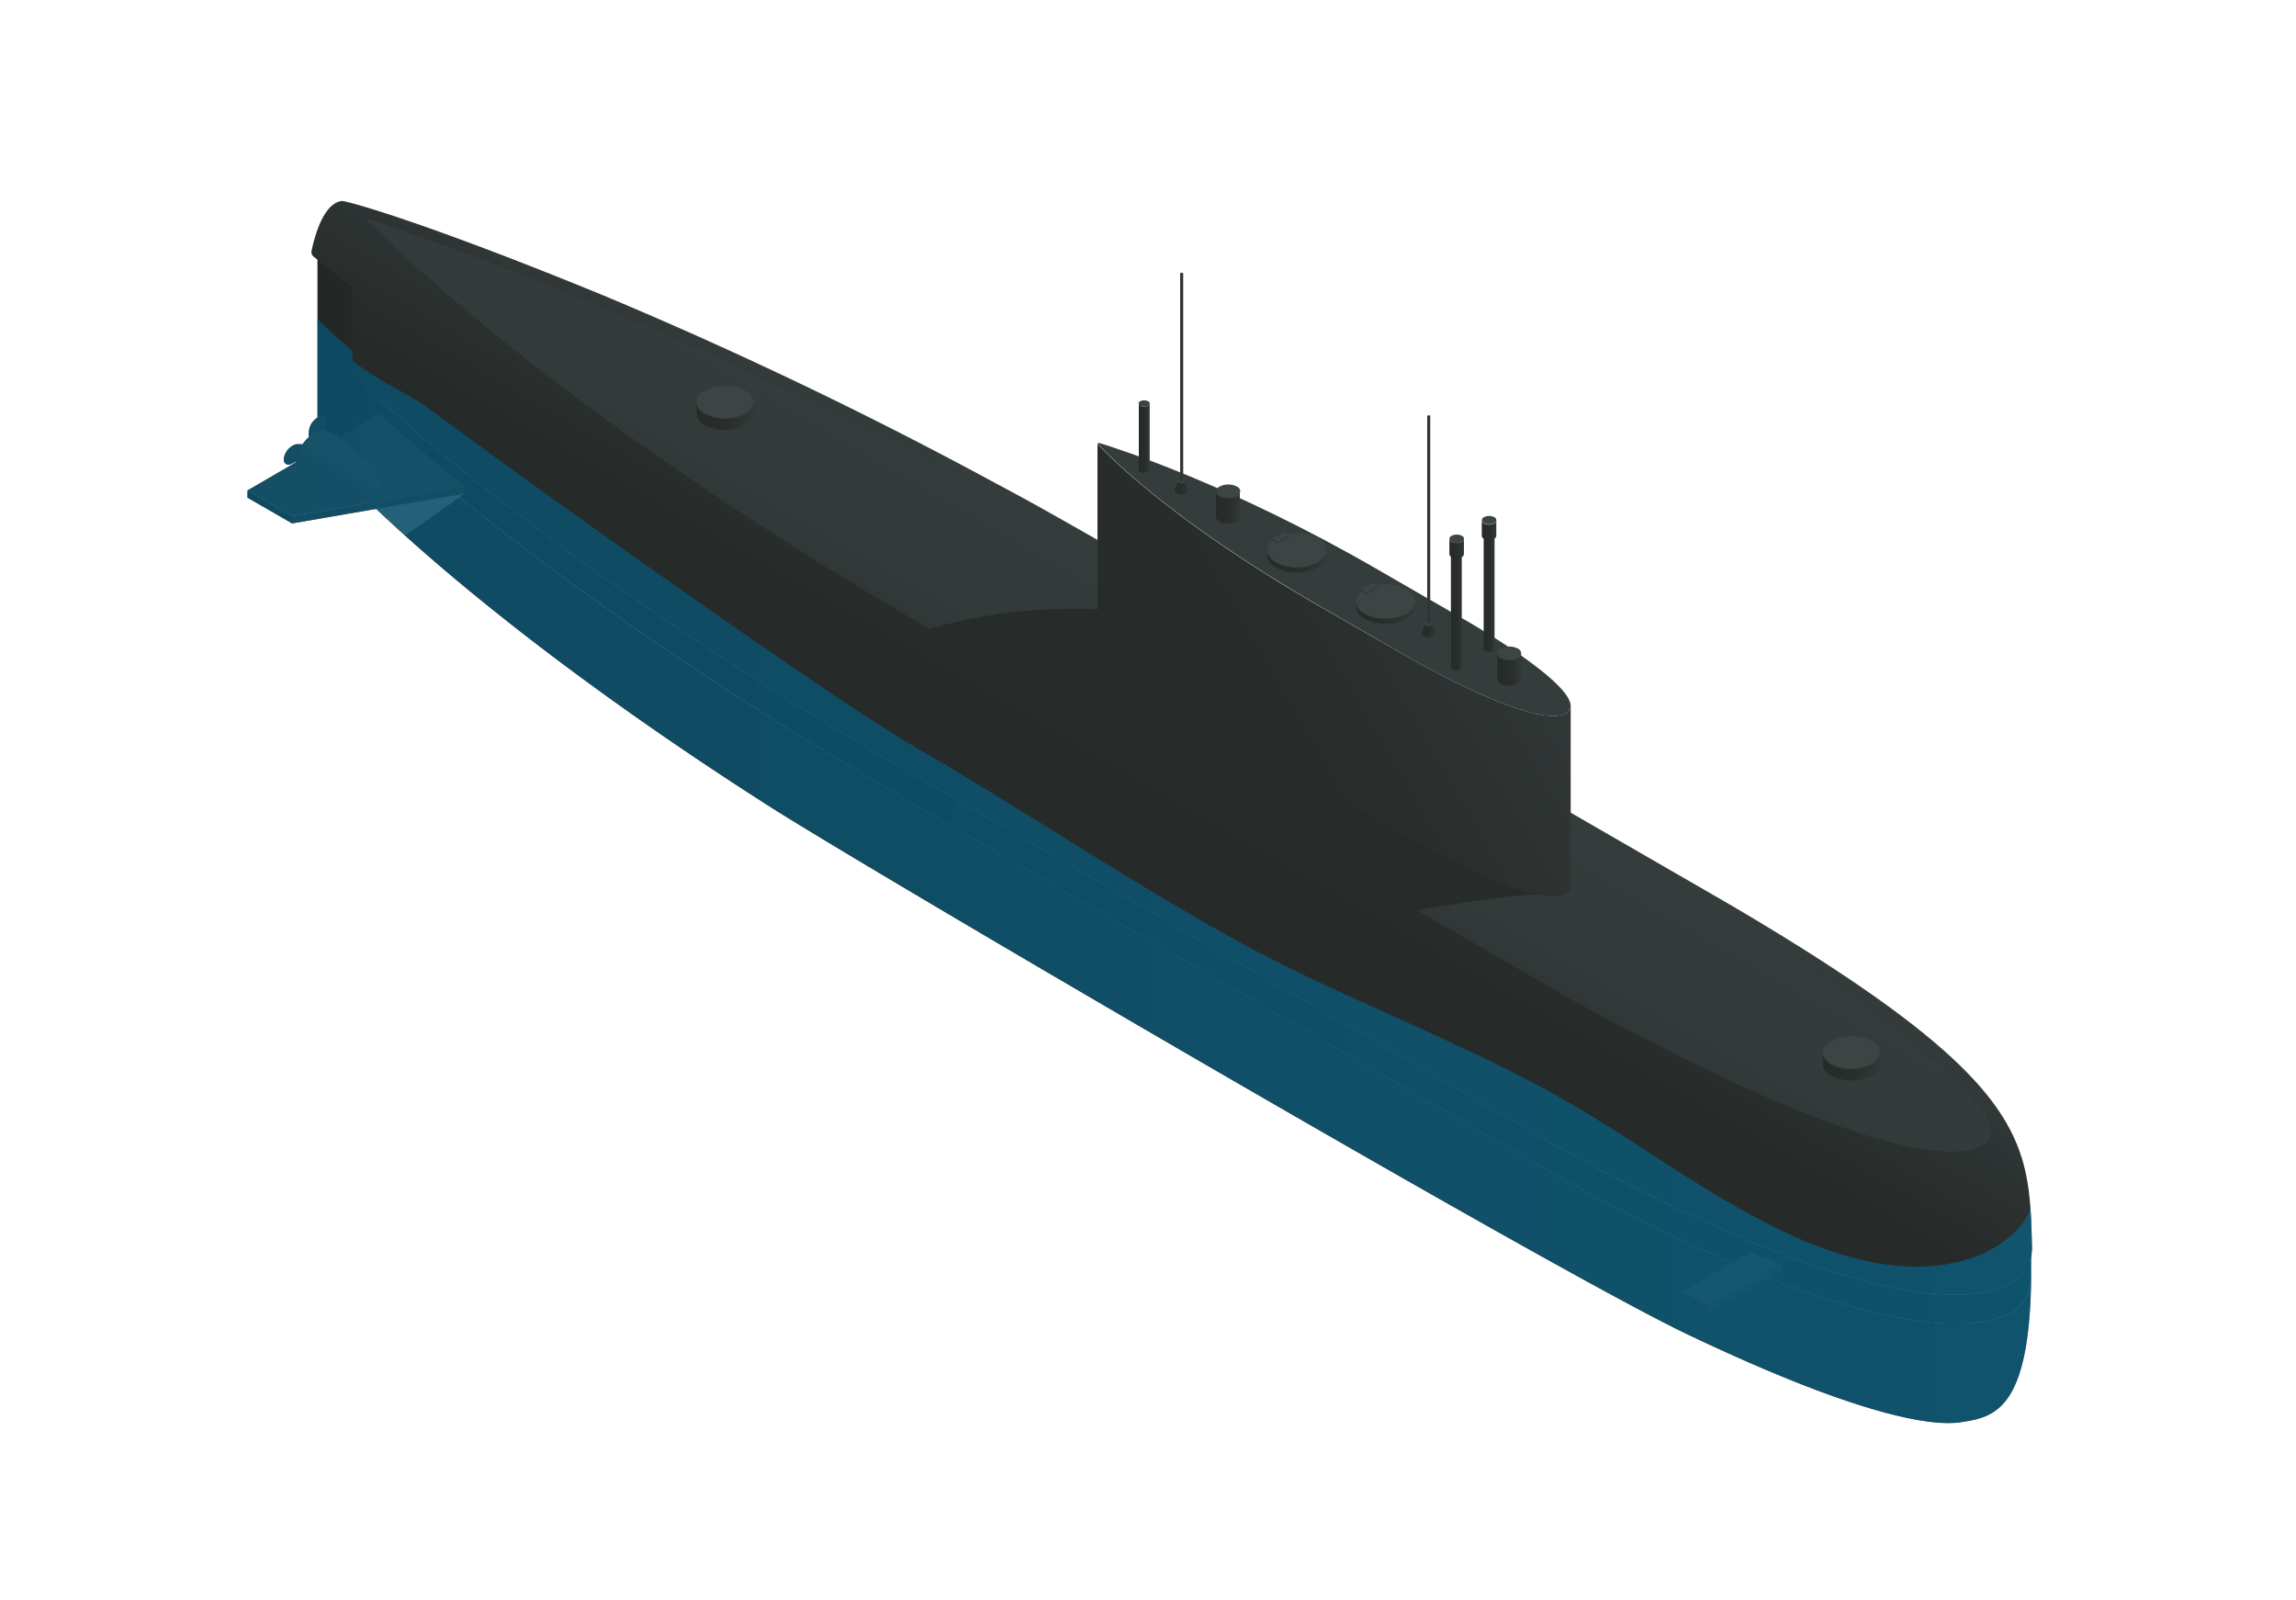 <svg xmlns="http://www.w3.org/2000/svg" xmlns:xlink="http://www.w3.org/1999/xlink" viewBox="0 0 300 209"><defs><style>.cls-1{isolation:isolate;}.cls-2{fill:#232827;}.cls-3{fill:#262b2a;}.cls-4{fill:url(#linear-gradient);}.cls-5{fill:url(#linear-gradient-2);}.cls-6{fill:#9aa0a4;opacity:0.6;mix-blend-mode:multiply;}.cls-7{fill:#2f3534;}.cls-8{fill:#272c2b;}.cls-9{fill:#353d3c;}.cls-10{fill:#313837;}.cls-11{fill:url(#linear-gradient-3);}.cls-12{fill:url(#linear-gradient-4);}.cls-13{fill:#3c4544;}.cls-14{fill:url(#linear-gradient-5);}.cls-15{fill:url(#linear-gradient-6);}.cls-16{fill:url(#linear-gradient-7);}.cls-17{fill:url(#linear-gradient-8);}.cls-18{fill:url(#linear-gradient-9);}.cls-19{fill:url(#linear-gradient-10);}.cls-20{fill:url(#linear-gradient-11);}.cls-21{fill:url(#linear-gradient-12);}.cls-22{fill:#2a302f;}.cls-23{fill:#323938;}.cls-24{fill:url(#linear-gradient-13);}.cls-25{fill:url(#linear-gradient-14);}.cls-26{fill:#323436;}.cls-27{fill:url(#linear-gradient-15);}.cls-28{fill:url(#linear-gradient-16);}.cls-29{fill:url(#linear-gradient-17);}.cls-30{opacity:0.7;fill:url(#linear-gradient-18);}</style><linearGradient id="linear-gradient" x1="162.25" y1="81.92" x2="149.79" y2="103.49" gradientUnits="userSpaceOnUse"><stop offset="0" stop-color="#353d3c"/><stop offset="0.44" stop-color="#2d3332"/><stop offset="1" stop-color="#262b2a"/></linearGradient><linearGradient id="linear-gradient-2" x1="158.34" y1="80.91" x2="148.57" y2="97.83" gradientUnits="userSpaceOnUse"><stop offset="0" stop-color="#353d3c"/><stop offset="0.76" stop-color="#333b3a"/><stop offset="1" stop-color="#303736"/></linearGradient><linearGradient id="linear-gradient-3" x1="46.16" y1="58.33" x2="43.64" y2="62.7" gradientUnits="userSpaceOnUse"><stop offset="0" stop-color="#3f4746"/><stop offset="0.57" stop-color="#3d4544"/><stop offset="0.88" stop-color="#353d3c"/><stop offset="1" stop-color="#303736"/></linearGradient><linearGradient id="linear-gradient-4" x1="197.27" y1="73.92" x2="143.53" y2="104.95" gradientUnits="userSpaceOnUse"><stop offset="0" stop-color="#323938"/><stop offset="0.05" stop-color="#313736"/><stop offset="0.45" stop-color="#292e2d"/><stop offset="1" stop-color="#262b2a"/></linearGradient><linearGradient id="linear-gradient-5" x1="148.81" y1="57.25" x2="150.22" y2="57.25" gradientUnits="userSpaceOnUse"><stop offset="0" stop-color="#262b2a"/><stop offset="0.55" stop-color="#292e2d"/><stop offset="0.95" stop-color="#313736"/><stop offset="1" stop-color="#323938"/></linearGradient><linearGradient id="linear-gradient-6" x1="195.64" y1="87.49" x2="198.76" y2="87.49" xlink:href="#linear-gradient-5"/><linearGradient id="linear-gradient-7" x1="193.86" y1="77.28" x2="195.28" y2="77.28" xlink:href="#linear-gradient-5"/><linearGradient id="linear-gradient-8" x1="193.62" y1="69.23" x2="195.51" y2="69.23" xlink:href="#linear-gradient-5"/><linearGradient id="linear-gradient-9" x1="189.63" y1="79.72" x2="191.05" y2="79.72" xlink:href="#linear-gradient-5"/><linearGradient id="linear-gradient-10" x1="189.39" y1="71.68" x2="191.28" y2="71.68" xlink:href="#linear-gradient-5"/><linearGradient id="linear-gradient-11" x1="158.93" y1="66.3" x2="162.05" y2="66.3" xlink:href="#linear-gradient-5"/><linearGradient id="linear-gradient-12" x1="165.57" y1="73.34" x2="173.31" y2="73.34" xlink:href="#linear-gradient-5"/><linearGradient id="linear-gradient-13" x1="177.16" y1="80.04" x2="184.9" y2="80.04" xlink:href="#linear-gradient-5"/><linearGradient id="linear-gradient-14" x1="185.79" y1="82.36" x2="187.56" y2="82.36" xlink:href="#linear-gradient-5"/><linearGradient id="linear-gradient-15" x1="153.52" y1="63.72" x2="155.29" y2="63.72" xlink:href="#linear-gradient-5"/><linearGradient id="linear-gradient-16" x1="238.17" y1="139.32" x2="245.63" y2="139.32" xlink:href="#linear-gradient-5"/><linearGradient id="linear-gradient-17" x1="90.98" y1="54.35" x2="98.45" y2="54.35" xlink:href="#linear-gradient-5"/><linearGradient id="linear-gradient-18" x1="32.33" y1="113.8" x2="265.5" y2="113.8" gradientUnits="userSpaceOnUse"><stop offset="0" stop-color="#065778"/><stop offset="1" stop-color="#076489"/></linearGradient></defs><title>sub</title><g class="cls-1"><g id="Camada_1" data-name="Camada 1"><g id="_10" data-name="10"><polygon class="cls-2" points="41.48 33.87 41.48 59.19 49.84 65.64 49.24 37.16 42.34 33.17 41.48 33.87"/><g class="cls-1"><path class="cls-3" d="M262.85,171.45c-15.62,7.92-60.36-18.41-62.68-19.78l-80.63-46.55C79,81.74,56.08,62.31,46,52.69V63.44c6.76,6.77,23.67,22.22,54.53,41.92,13.09,8.35,102.1,60.49,120,69,23.48,11.18,32.5,12,35.78,11.44,4.14-.66,8.83-1.41,9.07-18.6A5,5,0,0,1,262.85,171.45Z"/><path class="cls-2" d="M262.86,167.67c-15.62,7.92-60.36-18.41-62.68-19.78l-80.63-46.55C79,77.95,56.07,58.51,46,48.9v3.79c10.07,9.62,33,29,73.53,52.44l80.63,46.55c2.32,1.36,47.06,27.69,62.68,19.78a5,5,0,0,0,2.53-4.26v-3.78A5,5,0,0,1,262.86,167.67Z"/><path class="cls-4" d="M226.06,118.2a.76.76,0,0,0-.21-.06.76.76,0,0,1,.21.06c-87.9-50.75-87.9-50.75-95.85-55A565.86,565.86,0,0,0,78.8,38.58C54.57,28.64,45.11,26.22,44.71,26.26c-1.74.14-3.16,2.57-4,6.51a.76.76,0,0,0,.26.75L46,37.57V48.9c10.07,9.62,33,29.05,73.54,52.45l80.63,46.55c2.32,1.36,47.06,27.69,62.68,19.78a5.24,5.24,0,0,0,2.64-5C265.16,148.8,264.86,141,226.06,118.2Z"/><path class="cls-5" d="M255,150.47c-14.39,0-47.23-18.5-50.92-20.61L123.44,83.32c-45.11-26-68-47-75.65-54.79,12.1,3.94,49.61,17.2,96.27,44.14l80.62,46.55c17.07,10,35.44,23.22,35.45,28.77a1.81,1.81,0,0,1-1.1,1.66,8.22,8.22,0,0,1-4,.82Z"/></g><path class="cls-6" d="M46.23,63.66c1.65,1.65,3.86,3.77,6.71,6.33l7.76-5.49-7.14-1.55Z"/><g class="cls-1"><polygon class="cls-7" points="232.74 165.15 232.74 166.1 223.25 171.61 223.25 170.66 232.74 165.15"/><polygon class="cls-8" points="223.25 170.66 223.25 171.61 219.87 169.66 219.88 168.72 223.25 170.66"/><path class="cls-9" d="M232.74,165.15l-9.49,5.51-3.38-1.95,8.81-5.12C230,164.14,231.4,164.66,232.74,165.15Z"/></g><path class="cls-10" d="M43.63,56.63a10.24,10.24,0,0,0-2.43,1.53,13.79,13.79,0,0,0,1.41-2.78c.18-.71-.18-1.15-.78-1A2.38,2.38,0,0,0,40.41,56a5.78,5.78,0,0,0,.13,2.35,3.64,3.64,0,0,0-2-.28,2.38,2.38,0,0,0-1.42,1.61c-.18.71.18,1.15.78,1a10.24,10.24,0,0,0,2.43-1.53,13.79,13.79,0,0,0-1.41,2.78c-.18.71.18,1.15.78,1a2.38,2.38,0,0,0,1.42-1.61A5.78,5.78,0,0,0,41,58.93a3.64,3.64,0,0,0,2,.28,2.38,2.38,0,0,0,1.42-1.61C44.59,56.89,44.24,56.46,43.63,56.63Z"/><g class="cls-1"><polygon class="cls-7" points="60.7 63.54 60.7 64.49 38.17 68.39 38.17 67.44 60.7 63.54"/><polygon class="cls-8" points="38.17 67.44 38.17 68.39 32.33 65.02 32.34 64.07 38.17 67.44"/><path class="cls-9" d="M49.56,54.06c3,2.69,6.67,5.88,11.14,9.48l-22.53,3.9-5.83-3.37Z"/></g><path class="cls-11" d="M42.85,56.3h0a1.92,1.92,0,0,0-1.75.26,5,5,0,0,0-2.42,3.82h0c3.83,2.21,9.66,4.33,11,3.57S46.68,58.51,42.85,56.3Z"/><path class="cls-8" d="M121.48,82.17l2,1.14,61.7,35.62c14.82-2.62,18.69-2.07,18.69-2.07l-56.9-37A67.31,67.31,0,0,0,121.48,82.17Z"/><path class="cls-12" d="M205.23,92.23l0,23.56a1.08,1.08,0,0,1-.61,1C200.71,119,185,110,184.2,109.57l-12.35-7.13c-18.79-10.85-27-19.35-28.45-20.89a.06.06,0,0,1,0,0l0-23.56a.06.06,0,0,0,0,0c1.41,1.53,9.66,10,28.45,20.89L184.24,86c.83.47,16.51,9.42,20.38,7.18a1.08,1.08,0,0,0,.61-1Z"/><path class="cls-9" d="M192.14,81.41c.82.48,16.31,9.53,12.48,11.78S185.06,86.48,184.24,86l-12.35-7.13C153.11,68,144.86,59.53,143.45,58c-.07-.08.07-.16.2-.12,2.65.81,17.36,5.56,36.15,16.41Z"/><g id="Axonometric_Cylinder" data-name="Axonometric Cylinder"><path id="Cylinder_face" data-name="Cylinder face" class="cls-13" d="M150,53a1.1,1.1,0,0,1-1,0,.3.3,0,0,1,0-.58,1.1,1.1,0,0,1,1,0A.3.3,0,0,1,150,53Z"/><path id="Cylinder_body" data-name="Cylinder body" class="cls-14" d="M150.22,52.7v8.67a.35.35,0,0,1-.21.29,1.1,1.1,0,0,1-1,0,.35.35,0,0,1-.21-.28V52.71A.35.35,0,0,0,149,53a1.1,1.1,0,0,0,1,0A.35.35,0,0,0,150.22,52.7Z"/></g><g id="Axonometric_Cylinder-2" data-name="Axonometric Cylinder"><path id="Cylinder_face-2" data-name="Cylinder face" class="cls-13" d="M198.3,86a2.43,2.43,0,0,1-2.2,0,.67.67,0,0,1,0-1.27,2.44,2.44,0,0,1,2.2,0A.67.67,0,0,1,198.3,86Z"/><path id="Cylinder_body-2" data-name="Cylinder body" class="cls-15" d="M198.76,85.38V88.7a.77.77,0,0,1-.46.64,2.44,2.44,0,0,1-2.2,0,.78.78,0,0,1-.46-.63V85.4a.78.78,0,0,0,.46.63,2.43,2.43,0,0,0,2.2,0A.77.77,0,0,0,198.76,85.38Z"/></g><g id="Axonometric_Cylinder-3" data-name="Axonometric Cylinder"><path id="Cylinder_face-3" data-name="Cylinder face" class="cls-9" d="M195.07,69.66a1.11,1.11,0,0,1-1,0,.3.3,0,0,1,0-.58,1.11,1.11,0,0,1,1,0A.3.3,0,0,1,195.07,69.66Z"/><path id="Cylinder_body-3" data-name="Cylinder body" class="cls-16" d="M195.28,69.37V84.78a.35.35,0,0,1-.21.29,1.11,1.11,0,0,1-1,0,.35.35,0,0,1-.21-.28V69.38a.35.35,0,0,0,.21.28,1.11,1.11,0,0,0,1,0A.35.35,0,0,0,195.28,69.37Z"/></g><g id="Axonometric_Cylinder-4" data-name="Axonometric Cylinder"><path id="Cylinder_face-4" data-name="Cylinder face" class="cls-13" d="M195.24,68.34a1.48,1.48,0,0,1-1.34,0,.41.41,0,0,1,0-.77,1.48,1.48,0,0,1,1.34,0A.41.41,0,0,1,195.24,68.34Z"/><path id="Cylinder_body-4" data-name="Cylinder body" class="cls-17" d="M195.51,68v2a.47.47,0,0,1-.28.39,1.48,1.48,0,0,1-1.34,0,.47.47,0,0,1-.28-.38V68a.47.47,0,0,0,.28.38,1.48,1.48,0,0,0,1.34,0A.47.47,0,0,0,195.51,68Z"/></g><g id="Axonometric_Cylinder-5" data-name="Axonometric Cylinder"><path id="Cylinder_face-5" data-name="Cylinder face" class="cls-9" d="M190.84,72.1a1.11,1.11,0,0,1-1,0,.3.3,0,0,1,0-.58,1.11,1.11,0,0,1,1,0A.3.3,0,0,1,190.84,72.1Z"/><path id="Cylinder_body-5" data-name="Cylinder body" class="cls-18" d="M191,71.81V87.22a.35.35,0,0,1-.21.29,1.11,1.11,0,0,1-1,0,.35.35,0,0,1-.21-.28V71.82a.35.35,0,0,0,.21.28,1.11,1.11,0,0,0,1,0A.35.35,0,0,0,191,71.81Z"/></g><g id="Axonometric_Cylinder-6" data-name="Axonometric Cylinder"><path id="Cylinder_face-6" data-name="Cylinder face" class="cls-13" d="M191,70.78a1.48,1.48,0,0,1-1.34,0,.41.41,0,0,1,0-.77A1.48,1.48,0,0,1,191,70,.41.41,0,0,1,191,70.78Z"/><path id="Cylinder_body-6" data-name="Cylinder body" class="cls-19" d="M191.28,70.39v2a.47.47,0,0,1-.28.39,1.48,1.48,0,0,1-1.34,0,.47.47,0,0,1-.28-.38v-2a.47.47,0,0,0,.28.38,1.48,1.48,0,0,0,1.34,0A.47.47,0,0,0,191.28,70.39Z"/></g><g id="Axonometric_Cylinder-7" data-name="Axonometric Cylinder"><path id="Cylinder_face-7" data-name="Cylinder face" class="cls-13" d="M161.59,64.83a2.43,2.43,0,0,1-2.2,0,.67.67,0,0,1,0-1.27,2.43,2.43,0,0,1,2.2,0A.67.67,0,0,1,161.59,64.83Z"/><path id="Cylinder_body-7" data-name="Cylinder body" class="cls-20" d="M162,64.19v3.32a.77.77,0,0,1-.46.64,2.43,2.43,0,0,1-2.2,0,.78.78,0,0,1-.46-.63V64.2a.78.78,0,0,0,.46.63,2.43,2.43,0,0,0,2.2,0A.77.77,0,0,0,162,64.19Z"/></g><g class="cls-1"><path class="cls-21" d="M173.18,72.46c-.55,1.2-2.66,1.9-4.73,1.58a5,5,0,0,1-1.74-.58,2,2,0,0,1-1.14-1.59v.69a2,2,0,0,0,1.14,1.59,5,5,0,0,0,1.74.58c2.07.32,4.18-.39,4.73-1.58a1.38,1.38,0,0,0,.13-.57v-.69A1.37,1.37,0,0,1,173.18,72.46Z"/><path class="cls-13" d="M172.17,70.29a5,5,0,0,0-1.74-.58c-2.07-.32-4.19.39-4.73,1.58-.37.8.07,1.62,1,2.17a5,5,0,0,0,1.74.58c2.07.32,4.18-.39,4.73-1.58C173.55,71.66,173.12,70.84,172.17,70.29Z"/></g><g class="cls-1"><path class="cls-22" d="M166.39,70.47a.13.13,0,0,1-.07-.1v.19a.13.13,0,0,0,.07.1L167,71v-.19Z"/><polygon class="cls-23" points="168.5 69.9 168.5 70.09 166.96 70.99 166.96 70.79 168.5 69.9"/><path class="cls-13" d="M168.5,69.9l-1.54.9-.57-.33a.11.11,0,0,1,0-.2l1.2-.69a.38.38,0,0,1,.35,0Z"/></g><g class="cls-1"><path class="cls-24" d="M184.77,79.15c-.55,1.2-2.66,1.9-4.73,1.58a5,5,0,0,1-1.74-.58,2,2,0,0,1-1.14-1.59v.69a2,2,0,0,0,1.14,1.59,5,5,0,0,0,1.74.58c2.07.32,4.18-.39,4.73-1.58a1.37,1.37,0,0,0,.13-.57v-.69A1.38,1.38,0,0,1,184.77,79.15Z"/><path class="cls-13" d="M183.76,77a5,5,0,0,0-1.74-.58c-2.07-.32-4.19.39-4.73,1.58-.37.8.07,1.62,1,2.17a5,5,0,0,0,1.74.58c2.07.32,4.18-.39,4.73-1.58C185.14,78.35,184.71,77.53,183.76,77Z"/></g><g class="cls-1"><path class="cls-22" d="M178,77.16a.12.12,0,0,1-.07-.1v.19a.12.12,0,0,0,.07.1l.57.33v-.19Z"/><polygon class="cls-23" points="180.1 76.59 180.1 76.78 178.56 77.68 178.56 77.49 180.1 76.59"/><path class="cls-13" d="M180.1,76.59l-1.54.9-.57-.33a.11.11,0,0,1,0-.2l1.2-.69a.38.38,0,0,1,.35,0Z"/></g><g class="cls-1"><path class="cls-25" d="M187.13,81.45c0,.09,0,.18-.13.24a.72.72,0,0,1-.65,0c-.11-.07-.15-.16-.12-.24l-.42,1.21c-.06.16,0,.33.23.46a1.38,1.38,0,0,0,1.25,0c.22-.13.31-.3.25-.47Z"/><path class="cls-13" d="M187,81.31a.72.72,0,0,0-.65,0c-.18.1-.19.27,0,.38a.72.72,0,0,0,.65,0C187.18,81.59,187.19,81.42,187,81.31Z"/></g><path class="cls-26" d="M186.88,54.37a.1.1,0,0,1-.06.08c.08,0,.08-.12,0-.16a.31.31,0,0,0-.28,0,.09.09,0,0,0,0,.16.1.1,0,0,1-.06-.08V81.44a.1.1,0,0,0,.06.08.31.31,0,0,0,.28,0,.1.1,0,0,0,.06-.08Z"/><g class="cls-1"><path class="cls-27" d="M154.86,62.82c0,.09,0,.18-.13.24a.72.72,0,0,1-.65,0c-.11-.07-.15-.16-.12-.24L153.53,64c-.06.16,0,.33.23.46a1.38,1.38,0,0,0,1.25,0c.22-.13.31-.3.25-.47Z"/><path class="cls-13" d="M154.74,62.68a.72.72,0,0,0-.65,0c-.18.1-.19.27,0,.38a.72.72,0,0,0,.65,0C154.91,63,154.91,62.79,154.74,62.68Z"/></g><path class="cls-26" d="M154.6,35.74a.1.1,0,0,1-.06.08c.08,0,.08-.12,0-.16a.31.31,0,0,0-.28,0,.09.09,0,0,0,0,.16.1.1,0,0,1-.06-.08V62.8a.1.1,0,0,0,.06.08.31.31,0,0,0,.28,0,.1.1,0,0,0,.06-.08Z"/><g id="Axonometric_Cylinder-8" data-name="Axonometric Cylinder"><path id="Cylinder_face-8" data-name="Cylinder face" class="cls-13" d="M244.54,139a5.83,5.83,0,0,1-5.28,0c-1.46-.84-1.46-2.21,0-3a5.83,5.83,0,0,1,5.28,0C246,136.83,246,138.2,244.54,139Z"/><path id="Cylinder_body-8" data-name="Cylinder body" class="cls-28" d="M245.63,137.5V139a1.84,1.84,0,0,1-1.09,1.54,5.83,5.83,0,0,1-5.28,0,1.87,1.87,0,0,1-1.09-1.5v-1.48a1.87,1.87,0,0,0,1.09,1.5,5.83,5.83,0,0,0,5.28,0A1.84,1.84,0,0,0,245.63,137.5Z"/></g><g id="Axonometric_Cylinder-9" data-name="Axonometric Cylinder"><path id="Cylinder_face-9" data-name="Cylinder face" class="cls-13" d="M97.36,54.06a5.83,5.83,0,0,1-5.28,0c-1.46-.84-1.46-2.21,0-3a5.83,5.83,0,0,1,5.28,0C98.81,51.86,98.81,53.22,97.36,54.06Z"/><path id="Cylinder_body-9" data-name="Cylinder body" class="cls-29" d="M98.45,52.52V54a1.84,1.84,0,0,1-1.09,1.54,5.83,5.83,0,0,1-5.28,0A1.87,1.87,0,0,1,91,54V52.56a1.87,1.87,0,0,0,1.09,1.5,5.83,5.83,0,0,0,5.28,0A1.84,1.84,0,0,0,98.45,52.52Z"/></g></g><path class="cls-30" d="M265.29,157.66c-.53,3.76-10.83,13.47-31.95,3.38-10.43-5-17.18-10.32-26.84-16.1-11.91-7.14-26.62-12.79-39.09-19-15.13-7.57-32.94-19.75-47.61-28.2-11.49-6.62-51.82-35.44-63.26-44-3.31-2.48-7.11-3.88-10.48-6.62V45.82a56.75,56.75,0,0,1-4.57-4.13v12.9A2.49,2.49,0,0,0,40.41,56a4.44,4.44,0,0,0-.06,1.12,5.47,5.47,0,0,0-.83.95,2.57,2.57,0,0,0-.95,0,2.38,2.38,0,0,0-1.42,1.61c-.18.71.18,1.15.78,1a4.37,4.37,0,0,0,.76-.38s0,.06,0,.09h0l-6.36,3.7V65l5.83,3.37,11-1.9c8.23,7.78,24.51,21.71,51.39,38.86,13.09,8.35,102.1,60.49,120,69,23.48,11.18,32.5,12,35.78,11.44,4.14-.66,8.83-1.41,9.07-18.6v-3.42a7.75,7.75,0,0,0,.11-1.1C265.46,160.93,265.41,159.27,265.29,157.66Z"/></g></g></svg>